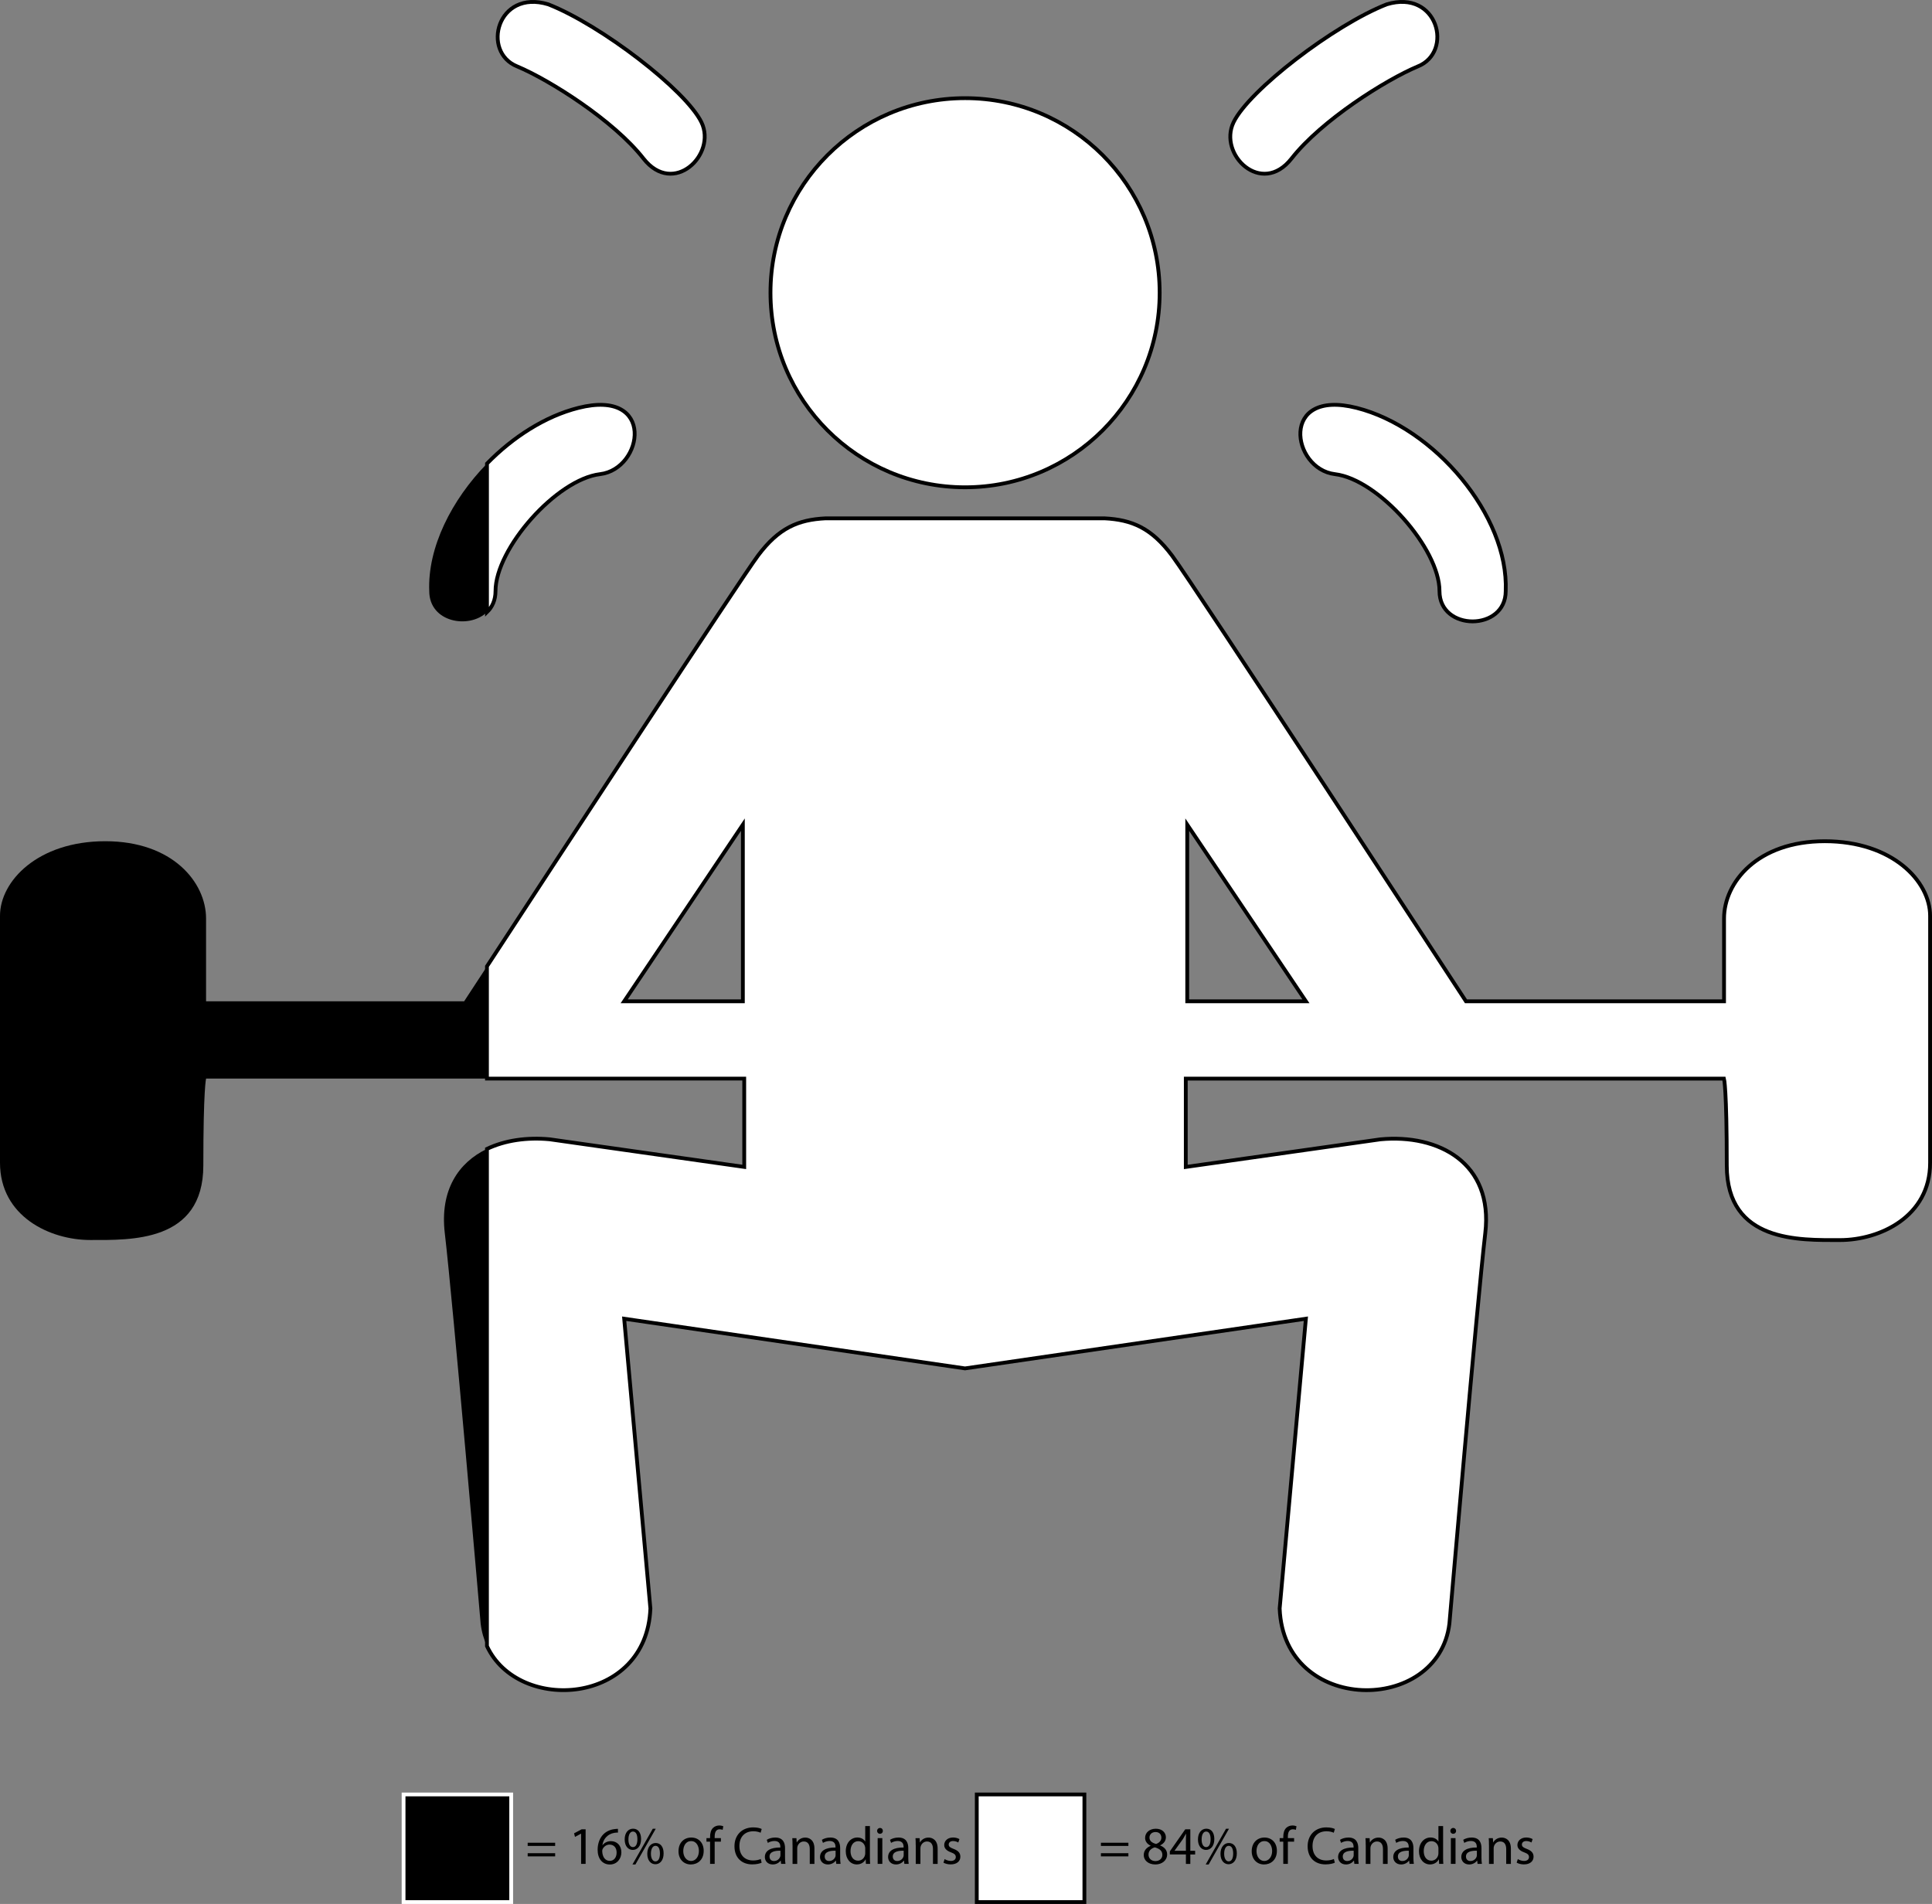 <?xml version="1.0" encoding="utf-8"?>
<!-- Generator: Adobe Illustrator 25.2.0, SVG Export Plug-In . SVG Version: 6.00 Build 0)  -->
<svg version="1.1" id="Person" xmlns="http://www.w3.org/2000/svg" xmlns:xlink="http://www.w3.org/1999/xlink" x="0px" y="0px"
	 viewBox="0 0 508.55 501.22" style="enable-background:new 0 0 508.55 501.22;" xml:space="preserve">
<rect x="0" y="0" width="508.55" height="501.22" fill="#808080" stroke="none"/>
<style type="text/css">
	.st0{fill:#FFFFFF;stroke:#000000;stroke-miterlimit:10;}
	.st1{fill:none;}
	.st2{stroke:#FFFFFF;stroke-miterlimit:10;}
</style>
<circle class="st0" cx="254.03" cy="77.06" r="51.22"/>
<path class="st0" d="M136.15,17.49c-9.54-3.81-5.27-20.43,8.17-16.35c13.89,5.45,36.23,22.61,40.32,31.06
	c4.09,8.45-7.36,19.62-15.26,9.54C161.49,31.65,144.6,21.03,136.15,17.49z"/>
<path class="st0" d="M378.91,155.61c0-11.22-16.07-29.42-27.52-30.79c-11.44-1.36-14.71-22.61,5.72-17.44
	c20.43,5.18,40.05,28.33,39.23,48.22C396.34,166.24,378.91,166.24,378.91,155.61z"/>
<path class="st0" d="M373.19,17.49c9.54-3.81,5.27-20.43-8.17-16.35c-13.89,5.45-36.23,22.61-40.32,31.06s7.36,19.62,15.26,9.54
	S364.74,21.03,373.19,17.49z"/>
<polygon class="st1" points="195.54,263.59 195.54,217.09 164.3,263.59 "/>
<path class="st1" d="M144.69,299.92l51.22,7.27v-23.25h-67.72v18.51C132.95,300.16,138.76,299.35,144.69,299.92z"/>
<polygon class="st1" points="312.51,263.59 343.75,263.59 312.51,217.09 "/>
<path d="M117.08,324.62c2.18,18.53,9.44,102.8,9.44,102.8c0.26,2.17,0.84,4.13,1.66,5.9V302.44
	C120.67,306.04,115.75,313.28,117.08,324.62z"/>
<path d="M122.17,263.59H54.24v-21.8c0-9.44-8.72-20.34-26.52-20.34C9.92,221.45,0,231.99,0,241.07c0,9.08,0,65.02,0,65.02
	c0,14.17,13.19,20.34,23.73,20.34c10.53,0,29.79,0.73,29.79-19.62s0.73-22.88,0.73-22.88h73.95v-29.55
	C124.43,260.12,122.17,263.59,122.17,263.59z"/>
<path class="st0" d="M480.33,221.45c-17.8,0-26.52,10.9-26.52,20.34v21.8h-67.93c0,0-71.92-110.07-77.37-117.33
	c-5.45-7.27-10.53-9.44-17.8-9.81h-73.38c-7.27,0.36-12.35,2.54-17.8,9.81c-4.48,5.98-53.95,81.52-71.35,108.13v29.55h67.72v23.25
	l-51.22-7.27c-5.92-0.56-11.73,0.25-16.5,2.53v130.88c8.28,17.84,42.03,15.54,43.02-9.9l-6.9-76.28l89.72,13.08l89.72-13.08
	l-6.9,76.28c1.09,27.97,41.77,27.97,44.68,4c0,0,7.27-84.27,9.44-102.8c2.18-18.53-12.35-26.15-27.61-24.7l-51.22,7.27v-23.25
	h141.67c0,0,0.73,2.54,0.73,22.88s19.25,19.62,29.79,19.62c10.53,0,23.73-6.18,23.73-20.34c0,0,0-55.94,0-65.02
	C508.05,231.99,498.13,221.45,480.33,221.45z M195.54,263.59H164.3l31.24-46.5V263.59z M312.51,263.59v-46.5l31.24,46.5H312.51z"/>
<path d="M112.99,155.61c0,8.24,10.48,10.08,15.19,5.54v-39.11C118.84,131.62,112.52,144.16,112.99,155.61z"/>
<path class="st0" d="M130.43,155.61c0-11.22,16.07-29.42,27.52-30.79s14.71-22.61-5.72-17.44c-8.66,2.19-17.17,7.62-24.04,14.66
	v39.11C129.55,159.84,130.43,158,130.43,155.61z"/>
<g>
	<rect x="106.23" y="472.39" class="st2" width="28.33" height="28.33"/>
	<rect x="257.11" y="472.39" class="st0" width="28.33" height="28.33"/>
	<g>
		<path d="M138.9,485.94v-0.84h7.23v0.84H138.9z M138.9,488.69v-0.84h7.23v0.84H138.9z"/>
		<path d="M152.96,482.71h-0.03l-1.58,0.85l-0.24-0.94l1.99-1.06h1.05v9.1h-1.19V482.71z"/>
		<path d="M162.66,482.43c-0.25-0.01-0.57,0-0.92,0.06c-1.93,0.32-2.96,1.74-3.17,3.24h0.04c0.43-0.57,1.19-1.05,2.2-1.05
			c1.61,0,2.75,1.16,2.75,2.94c0,1.67-1.13,3.21-3.03,3.21c-1.95,0-3.22-1.51-3.22-3.88c0-1.79,0.64-3.21,1.54-4.1
			c0.76-0.74,1.77-1.21,2.91-1.34c0.36-0.06,0.67-0.07,0.9-0.07V482.43z M162.31,487.68c0-1.3-0.74-2.09-1.88-2.09
			c-0.74,0-1.43,0.46-1.77,1.12c-0.08,0.14-0.14,0.32-0.14,0.55c0.03,1.5,0.71,2.61,2,2.61
			C161.6,489.86,162.31,488.98,162.31,487.68z"/>
		<path d="M168.75,484.12c0,1.92-1.01,2.87-2.19,2.87c-1.13,0-2.12-0.91-2.13-2.75c0-1.82,0.99-2.84,2.2-2.84
			C167.91,481.4,168.75,482.38,168.75,484.12z M165.42,484.21c-0.03,1.16,0.41,2.04,1.18,2.04c0.81,0,1.18-0.87,1.18-2.07
			c0-1.11-0.32-2.03-1.18-2.03C165.82,482.15,165.42,483.06,165.42,484.21z M166.48,490.82l5.35-9.41h0.78l-5.35,9.41H166.48z
			 M174.68,487.89c0,1.92-1.01,2.87-2.17,2.87c-1.13,0-2.12-0.91-2.13-2.73c0-1.83,0.99-2.86,2.2-2.86
			C173.85,485.17,174.68,486.15,174.68,487.89z M171.34,487.97c-0.01,1.16,0.43,2.04,1.19,2.04c0.81,0,1.18-0.87,1.18-2.07
			c0-1.11-0.32-2.03-1.18-2.03C171.76,485.91,171.34,486.82,171.34,487.97z"/>
		<path d="M185.23,487.22c0,2.51-1.74,3.6-3.38,3.6c-1.83,0-3.25-1.34-3.25-3.49c0-2.27,1.48-3.6,3.36-3.6
			C183.91,483.73,185.23,485.14,185.23,487.22z M179.85,487.29c0,1.49,0.85,2.61,2.06,2.61c1.18,0,2.06-1.11,2.06-2.63
			c0-1.15-0.57-2.6-2.03-2.6C180.48,484.65,179.85,486,179.85,487.29z"/>
		<path d="M186.91,490.66v-5.84h-0.95v-0.94h0.95v-0.32c0-0.95,0.21-1.82,0.78-2.37c0.46-0.45,1.08-0.63,1.65-0.63
			c0.43,0,0.81,0.1,1.05,0.2l-0.17,0.95c-0.18-0.08-0.43-0.15-0.78-0.15c-1.05,0-1.32,0.92-1.32,1.96v0.36h1.64v0.94h-1.64v5.84
			H186.91z"/>
		<path d="M200.48,490.35c-0.45,0.22-1.34,0.45-2.49,0.45c-2.66,0-4.66-1.68-4.66-4.78c0-2.96,2-4.96,4.93-4.96
			c1.18,0,1.92,0.25,2.24,0.42l-0.29,0.99c-0.46-0.22-1.12-0.39-1.9-0.39c-2.21,0-3.68,1.41-3.68,3.89c0,2.31,1.33,3.8,3.63,3.8
			c0.74,0,1.5-0.15,1.99-0.39L200.48,490.35z"/>
		<path d="M205.61,490.66l-0.1-0.85h-0.04c-0.38,0.53-1.11,1.01-2.07,1.01c-1.37,0-2.07-0.97-2.07-1.95c0-1.64,1.46-2.54,4.08-2.52
			v-0.14c0-0.56-0.15-1.57-1.54-1.57c-0.63,0-1.29,0.2-1.76,0.5l-0.28-0.81c0.56-0.36,1.37-0.6,2.23-0.6c2.07,0,2.58,1.42,2.58,2.77
			v2.54c0,0.59,0.03,1.16,0.11,1.62H205.61z M205.43,487.2c-1.34-0.03-2.87,0.21-2.87,1.53c0,0.8,0.53,1.18,1.16,1.18
			c0.88,0,1.44-0.56,1.64-1.13c0.04-0.13,0.07-0.27,0.07-0.39V487.2z"/>
		<path d="M208.61,485.72c0-0.7-0.01-1.28-0.06-1.83h1.09l0.07,1.12h0.03c0.34-0.64,1.12-1.27,2.24-1.27c0.94,0,2.4,0.56,2.4,2.89
			v4.05h-1.23v-3.91c0-1.09-0.41-2-1.57-2c-0.81,0-1.44,0.57-1.65,1.26c-0.06,0.15-0.08,0.36-0.08,0.57v4.08h-1.23V485.72z"/>
		<path d="M220.13,490.66l-0.1-0.85h-0.04c-0.38,0.53-1.11,1.01-2.07,1.01c-1.37,0-2.07-0.97-2.07-1.95c0-1.64,1.46-2.54,4.08-2.52
			v-0.14c0-0.56-0.15-1.57-1.54-1.57c-0.63,0-1.29,0.2-1.77,0.5l-0.28-0.81c0.56-0.36,1.37-0.6,2.23-0.6c2.07,0,2.58,1.42,2.58,2.77
			v2.54c0,0.59,0.03,1.16,0.11,1.62H220.13z M219.95,487.2c-1.34-0.03-2.87,0.21-2.87,1.53c0,0.8,0.53,1.18,1.16,1.18
			c0.88,0,1.44-0.56,1.64-1.13c0.04-0.13,0.07-0.27,0.07-0.39V487.2z"/>
		<path d="M228.98,480.72v8.19c0,0.6,0.01,1.29,0.06,1.75h-1.11l-0.06-1.18h-0.03c-0.38,0.76-1.2,1.33-2.31,1.33
			c-1.64,0-2.9-1.39-2.9-3.45c-0.01-2.25,1.39-3.64,3.04-3.64c1.04,0,1.74,0.49,2.05,1.04h0.03v-4.05H228.98z M227.75,486.64
			c0-0.15-0.01-0.36-0.06-0.52c-0.18-0.79-0.85-1.43-1.78-1.43c-1.27,0-2.03,1.12-2.03,2.62c0,1.37,0.67,2.51,2,2.51
			c0.83,0,1.58-0.55,1.81-1.47c0.04-0.17,0.06-0.34,0.06-0.53V486.64z"/>
		<path d="M232.39,481.98c0.01,0.42-0.29,0.76-0.78,0.76c-0.43,0-0.74-0.34-0.74-0.76c0-0.43,0.32-0.77,0.77-0.77
			C232.1,481.21,232.39,481.54,232.39,481.98z M231.02,490.66v-6.78h1.23v6.78H231.02z"/>
		<path d="M238.05,490.66l-0.1-0.85h-0.04c-0.38,0.53-1.11,1.01-2.07,1.01c-1.37,0-2.07-0.97-2.07-1.95c0-1.64,1.46-2.54,4.08-2.52
			v-0.14c0-0.56-0.15-1.57-1.54-1.57c-0.63,0-1.29,0.2-1.76,0.5l-0.28-0.81c0.56-0.36,1.37-0.6,2.23-0.6c2.07,0,2.58,1.42,2.58,2.77
			v2.54c0,0.59,0.03,1.16,0.11,1.62H238.05z M237.87,487.2c-1.34-0.03-2.87,0.21-2.87,1.53c0,0.8,0.53,1.18,1.16,1.18
			c0.88,0,1.44-0.56,1.64-1.13c0.04-0.13,0.07-0.27,0.07-0.39V487.2z"/>
		<path d="M241.04,485.72c0-0.7-0.01-1.28-0.06-1.83h1.09l0.07,1.12h0.03c0.34-0.64,1.12-1.27,2.24-1.27c0.94,0,2.4,0.56,2.4,2.89
			v4.05h-1.23v-3.91c0-1.09-0.41-2-1.57-2c-0.81,0-1.44,0.57-1.65,1.26c-0.06,0.15-0.08,0.36-0.08,0.57v4.08h-1.23V485.72z"/>
		<path d="M248.65,489.4c0.36,0.24,1.01,0.49,1.62,0.49c0.9,0,1.32-0.45,1.32-1.01c0-0.59-0.35-0.91-1.26-1.25
			c-1.22-0.43-1.79-1.11-1.79-1.92c0-1.09,0.88-1.99,2.34-1.99c0.69,0,1.29,0.2,1.67,0.42l-0.31,0.9c-0.27-0.17-0.76-0.39-1.39-0.39
			c-0.73,0-1.13,0.42-1.13,0.92c0,0.56,0.41,0.81,1.29,1.15c1.18,0.45,1.78,1.04,1.78,2.05c0,1.19-0.92,2.03-2.54,2.03
			c-0.74,0-1.43-0.18-1.91-0.46L248.65,489.4z"/>
	</g>
	<g>
		<path d="M289.79,485.94v-0.84h7.23v0.84H289.79z M289.79,488.69v-0.84h7.23v0.84H289.79z"/>
		<path d="M301.06,488.35c0-1.15,0.69-1.96,1.81-2.44l-0.01-0.04c-1.01-0.48-1.44-1.26-1.44-2.04c0-1.44,1.22-2.42,2.82-2.42
			c1.76,0,2.65,1.11,2.65,2.24c0,0.77-0.38,1.6-1.5,2.13v0.04c1.13,0.45,1.83,1.25,1.83,2.35c0,1.58-1.36,2.65-3.1,2.65
			C302.2,490.82,301.06,489.68,301.06,488.35z M305.96,488.3c0-1.11-0.77-1.64-2-1.99c-1.06,0.31-1.64,1.01-1.64,1.88
			c-0.04,0.92,0.66,1.74,1.82,1.74C305.24,489.92,305.96,489.23,305.96,488.3z M302.57,483.74c0,0.91,0.69,1.4,1.74,1.68
			c0.78-0.27,1.39-0.83,1.39-1.65c0-0.73-0.43-1.49-1.54-1.49C303.13,482.29,302.57,482.96,302.57,483.74z"/>
		<path d="M312.16,490.66v-2.48h-4.23v-0.81l4.06-5.81h1.33v5.66h1.27v0.97h-1.27v2.48H312.16z M312.16,487.22v-3.04
			c0-0.48,0.01-0.95,0.04-1.43h-0.04c-0.28,0.53-0.5,0.92-0.76,1.34l-2.23,3.1v0.03H312.16z"/>
		<path d="M319.64,484.12c0,1.92-1.01,2.87-2.18,2.87c-1.13,0-2.12-0.91-2.13-2.75c0-1.82,0.99-2.84,2.2-2.84
			C318.8,481.4,319.64,482.38,319.64,484.12z M316.3,484.21c-0.03,1.16,0.41,2.04,1.18,2.04c0.81,0,1.18-0.87,1.18-2.07
			c0-1.11-0.32-2.03-1.18-2.03C316.71,482.15,316.3,483.06,316.3,484.21z M317.37,490.82l5.35-9.41h0.78l-5.35,9.41H317.37z
			 M325.56,487.89c0,1.92-1.01,2.87-2.17,2.87c-1.13,0-2.12-0.91-2.13-2.73c0-1.83,1-2.86,2.2-2.86
			C324.73,485.17,325.56,486.15,325.56,487.89z M322.23,487.97c-0.01,1.16,0.43,2.04,1.19,2.04c0.81,0,1.18-0.87,1.18-2.07
			c0-1.11-0.32-2.03-1.18-2.03C322.65,485.91,322.23,486.82,322.23,487.97z"/>
		<path d="M336.11,487.22c0,2.51-1.74,3.6-3.38,3.6c-1.83,0-3.25-1.34-3.25-3.49c0-2.27,1.49-3.6,3.36-3.6
			C334.8,483.73,336.11,485.14,336.11,487.22z M330.74,487.29c0,1.49,0.85,2.61,2.06,2.61c1.18,0,2.06-1.11,2.06-2.63
			c0-1.15-0.57-2.6-2.03-2.6S330.74,486,330.74,487.29z"/>
		<path d="M337.79,490.66v-5.84h-0.95v-0.94h0.95v-0.32c0-0.95,0.21-1.82,0.78-2.37c0.46-0.45,1.08-0.63,1.65-0.63
			c0.43,0,0.81,0.1,1.05,0.2l-0.17,0.95c-0.18-0.08-0.43-0.15-0.78-0.15c-1.05,0-1.32,0.92-1.32,1.96v0.36h1.64v0.94h-1.64v5.84
			H337.79z"/>
		<path d="M351.36,490.35c-0.45,0.22-1.34,0.45-2.49,0.45c-2.66,0-4.67-1.68-4.67-4.78c0-2.96,2-4.96,4.93-4.96
			c1.18,0,1.92,0.25,2.24,0.42l-0.29,0.99c-0.46-0.22-1.12-0.39-1.91-0.39c-2.21,0-3.68,1.41-3.68,3.89c0,2.31,1.33,3.8,3.63,3.8
			c0.74,0,1.5-0.15,1.99-0.39L351.36,490.35z"/>
		<path d="M356.5,490.66l-0.1-0.85h-0.04c-0.38,0.53-1.11,1.01-2.07,1.01c-1.37,0-2.07-0.97-2.07-1.95c0-1.64,1.46-2.54,4.08-2.52
			v-0.14c0-0.56-0.15-1.57-1.54-1.57c-0.63,0-1.29,0.2-1.76,0.5l-0.28-0.81c0.56-0.36,1.37-0.6,2.23-0.6c2.07,0,2.58,1.42,2.58,2.77
			v2.54c0,0.59,0.03,1.16,0.11,1.62H356.5z M356.32,487.2c-1.34-0.03-2.87,0.21-2.87,1.53c0,0.8,0.53,1.18,1.16,1.18
			c0.88,0,1.44-0.56,1.64-1.13c0.04-0.13,0.07-0.27,0.07-0.39V487.2z"/>
		<path d="M359.49,485.72c0-0.7-0.01-1.28-0.06-1.83h1.09l0.07,1.12h0.03c0.34-0.64,1.12-1.27,2.24-1.27c0.94,0,2.4,0.56,2.4,2.89
			v4.05h-1.23v-3.91c0-1.09-0.41-2-1.57-2c-0.81,0-1.44,0.57-1.65,1.26c-0.06,0.15-0.08,0.36-0.08,0.57v4.08h-1.23V485.72z"/>
		<path d="M371.02,490.66l-0.1-0.85h-0.04c-0.38,0.53-1.11,1.01-2.07,1.01c-1.37,0-2.07-0.97-2.07-1.95c0-1.64,1.46-2.54,4.08-2.52
			v-0.14c0-0.56-0.15-1.57-1.54-1.57c-0.63,0-1.29,0.2-1.76,0.5l-0.28-0.81c0.56-0.36,1.37-0.6,2.23-0.6c2.07,0,2.58,1.42,2.58,2.77
			v2.54c0,0.59,0.03,1.16,0.11,1.62H371.02z M370.83,487.2c-1.34-0.03-2.87,0.21-2.87,1.53c0,0.8,0.53,1.18,1.16,1.18
			c0.88,0,1.44-0.56,1.64-1.13c0.04-0.13,0.07-0.27,0.07-0.39V487.2z"/>
		<path d="M379.86,480.72v8.19c0,0.6,0.01,1.29,0.06,1.75h-1.11l-0.06-1.18h-0.03c-0.38,0.76-1.21,1.33-2.31,1.33
			c-1.64,0-2.9-1.39-2.9-3.45c-0.01-2.25,1.39-3.64,3.04-3.64c1.04,0,1.74,0.49,2.05,1.04h0.03v-4.05H379.86z M378.63,486.64
			c0-0.15-0.01-0.36-0.06-0.52c-0.18-0.79-0.85-1.43-1.78-1.43c-1.27,0-2.03,1.12-2.03,2.62c0,1.37,0.67,2.51,2,2.51
			c0.83,0,1.58-0.55,1.81-1.47c0.04-0.17,0.06-0.34,0.06-0.53V486.64z"/>
		<path d="M383.28,481.98c0.01,0.42-0.29,0.76-0.78,0.76c-0.43,0-0.74-0.34-0.74-0.76c0-0.43,0.32-0.77,0.77-0.77
			C382.98,481.21,383.28,481.54,383.28,481.98z M381.9,490.66v-6.78h1.23v6.78H381.9z"/>
		<path d="M388.93,490.66l-0.1-0.85h-0.04c-0.38,0.53-1.11,1.01-2.07,1.01c-1.37,0-2.07-0.97-2.07-1.95c0-1.64,1.46-2.54,4.08-2.52
			v-0.14c0-0.56-0.15-1.57-1.54-1.57c-0.63,0-1.29,0.2-1.76,0.5l-0.28-0.81c0.56-0.36,1.37-0.6,2.23-0.6c2.07,0,2.58,1.42,2.58,2.77
			v2.54c0,0.59,0.03,1.16,0.11,1.62H388.93z M388.75,487.2c-1.34-0.03-2.87,0.21-2.87,1.53c0,0.8,0.53,1.18,1.16,1.18
			c0.88,0,1.44-0.56,1.64-1.13c0.04-0.13,0.07-0.27,0.07-0.39V487.2z"/>
		<path d="M391.93,485.72c0-0.7-0.01-1.28-0.06-1.83h1.09l0.07,1.12h0.03c0.34-0.64,1.12-1.27,2.24-1.27c0.94,0,2.4,0.56,2.4,2.89
			v4.05h-1.23v-3.91c0-1.09-0.41-2-1.57-2c-0.81,0-1.44,0.57-1.65,1.26c-0.06,0.15-0.08,0.36-0.08,0.57v4.08h-1.23V485.72z"/>
		<path d="M399.53,489.4c0.36,0.24,1.01,0.49,1.62,0.49c0.9,0,1.32-0.45,1.32-1.01c0-0.59-0.35-0.91-1.26-1.25
			c-1.22-0.43-1.79-1.11-1.79-1.92c0-1.09,0.88-1.99,2.34-1.99c0.69,0,1.29,0.2,1.67,0.42l-0.31,0.9c-0.27-0.17-0.76-0.39-1.39-0.39
			c-0.73,0-1.13,0.42-1.13,0.92c0,0.56,0.41,0.81,1.29,1.15c1.18,0.45,1.78,1.04,1.78,2.05c0,1.19-0.92,2.03-2.54,2.03
			c-0.74,0-1.43-0.18-1.91-0.46L399.53,489.4z"/>
	</g>
</g>
</svg>
